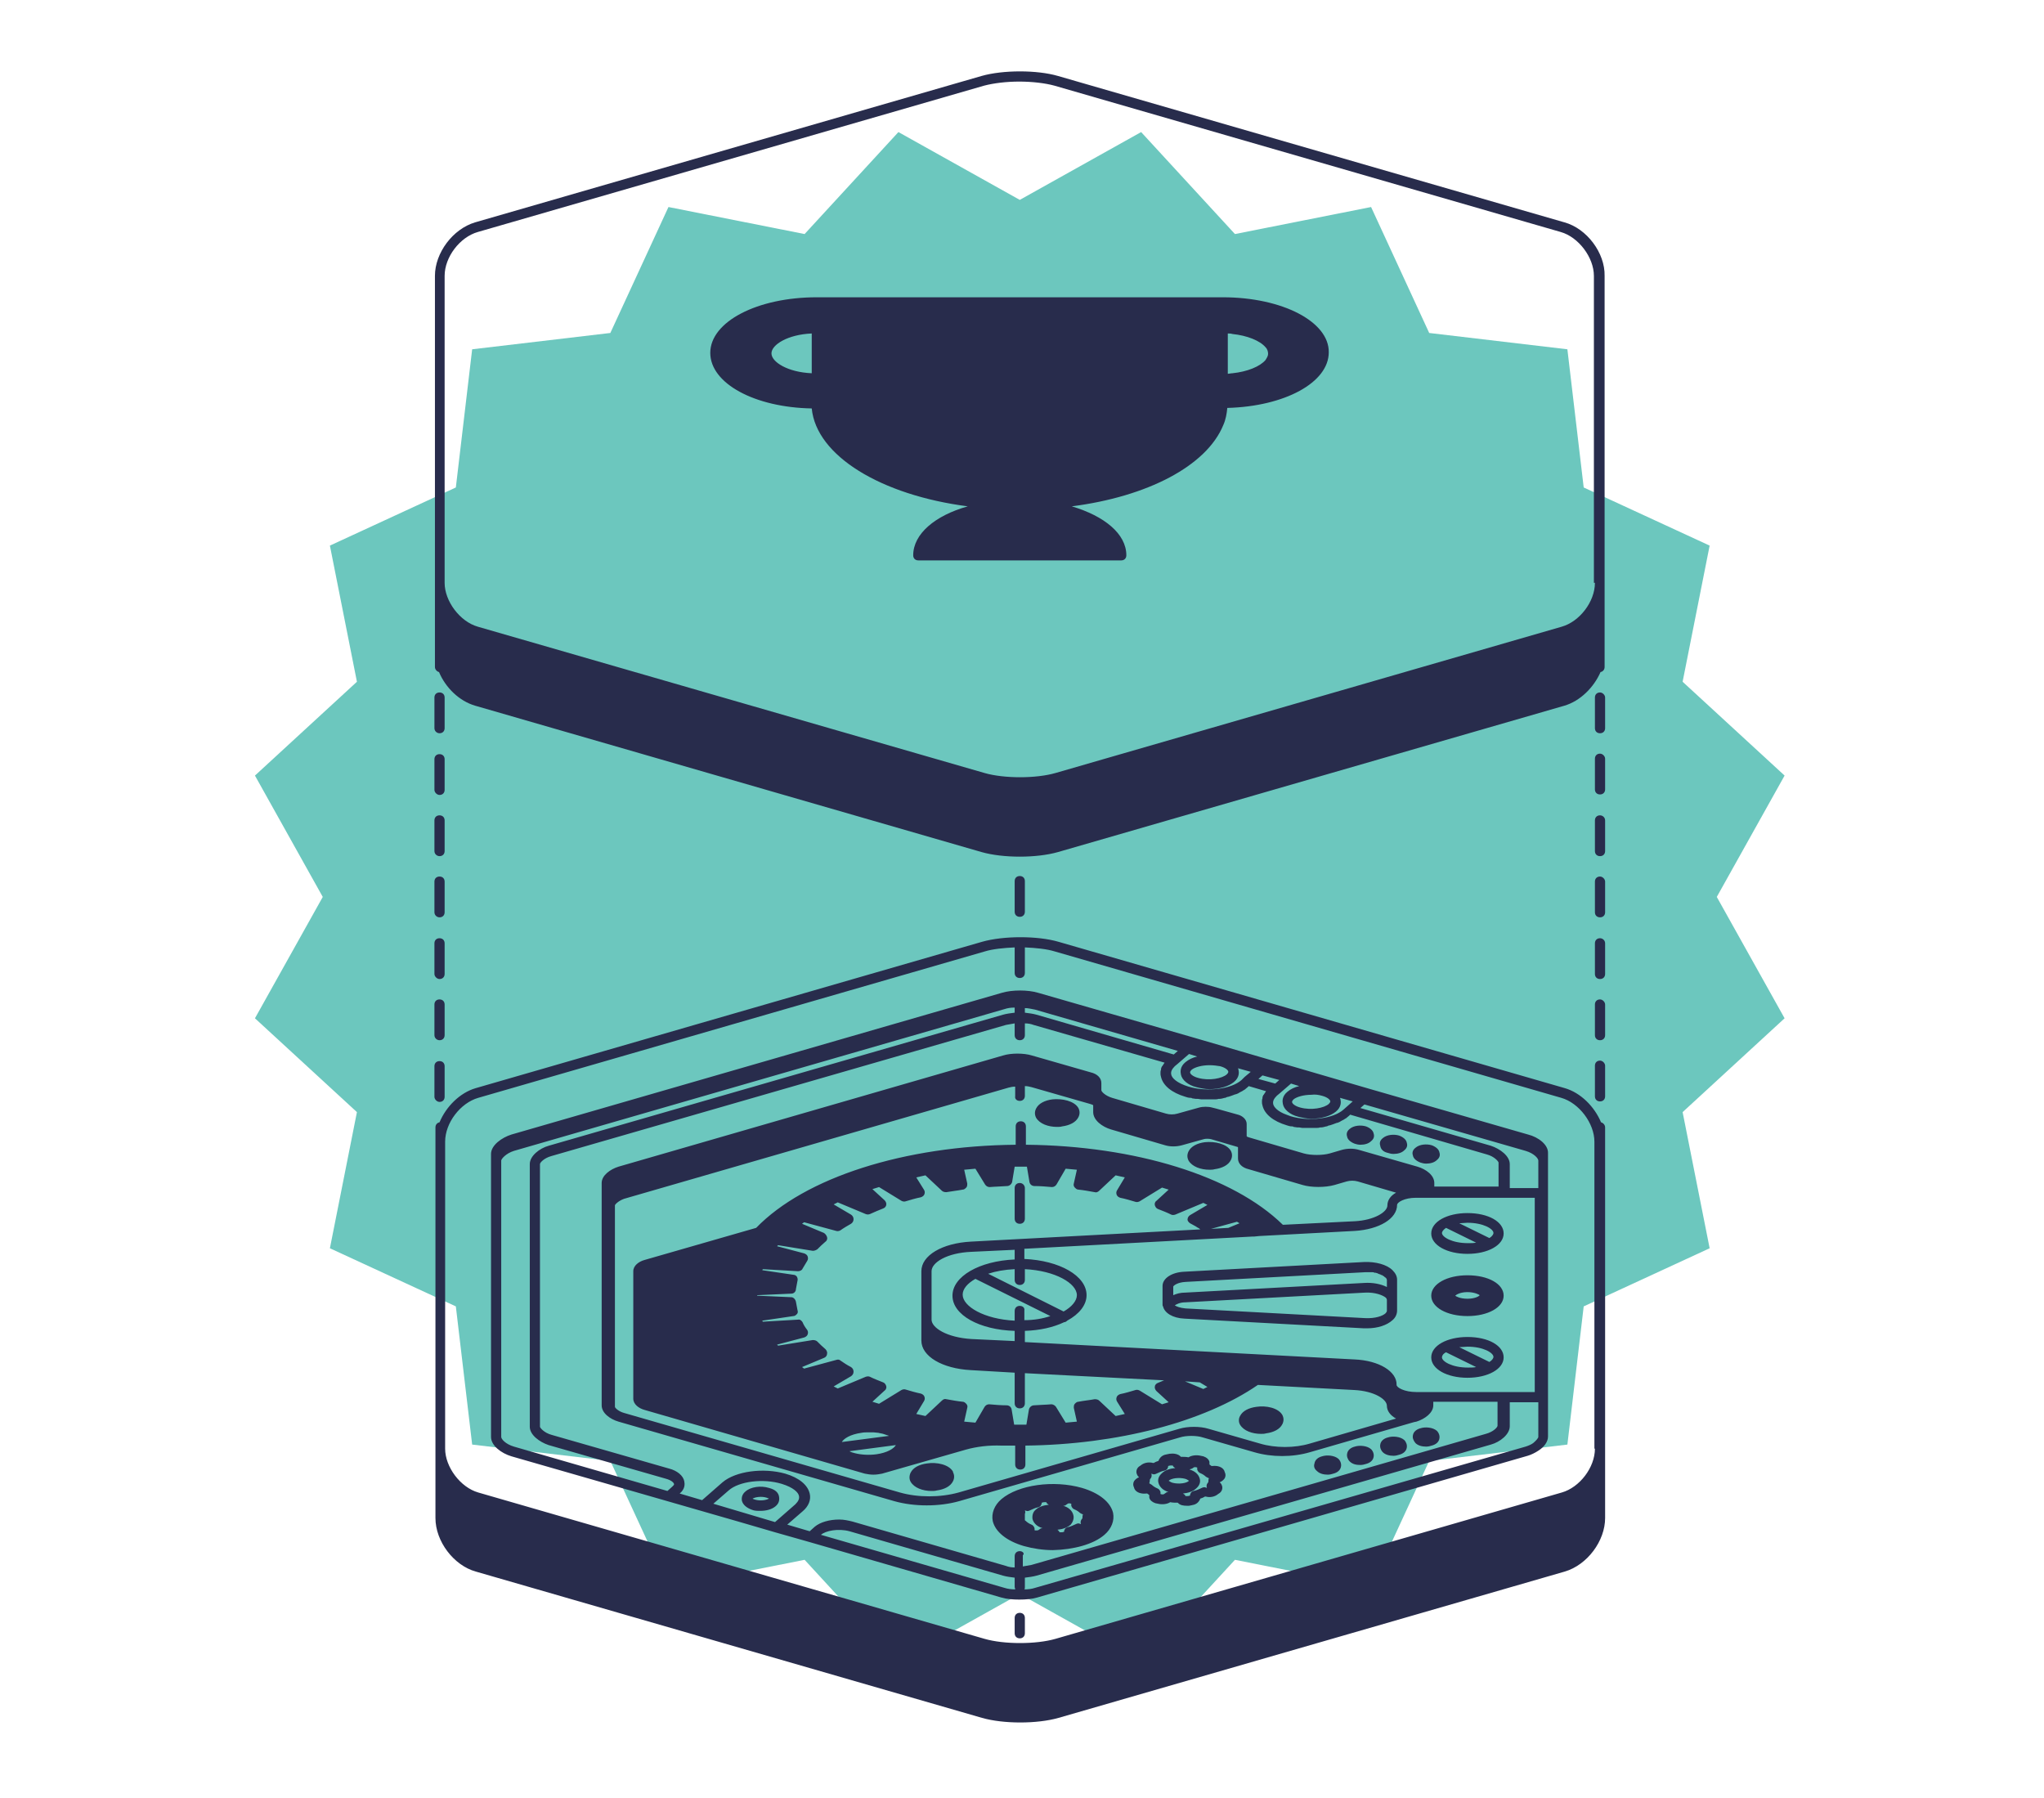 <svg width="457" height="402" viewBox="0 0 457 402" fill="none" xmlns="http://www.w3.org/2000/svg">
<path d="M383.84 200.526L399.002 173.394L376.202 152.418L382.244 121.98L354.086 108.984L350.438 78.09L319.544 74.442L306.548 46.284L276.11 52.326L255.134 29.526L228.002 44.688L200.87 29.526L179.894 52.326L149.456 46.284L136.46 74.442L105.566 78.09L101.918 108.984L73.76 121.98L79.802 152.418L57.002 173.394L72.164 200.526L57.002 227.658L79.802 248.634L73.76 279.072L101.918 292.068L105.566 322.962L136.46 326.61L149.456 354.768L179.894 348.726L200.87 371.526L228.002 356.364L255.134 371.526L276.11 348.726L306.548 354.768L319.544 326.61L350.438 322.962L354.086 292.068L382.244 279.072L376.202 248.634L399.002 227.658L383.84 200.526Z" fill="#6CC7BE"/>
<path d="M246.926 343.14C248.522 341.772 249.206 339.948 248.864 338.238C248.294 335.844 245.786 333.792 241.91 332.652C235.526 330.828 227.66 331.968 223.898 335.16C222.302 336.528 221.618 338.352 221.96 340.062C222.53 342.456 225.038 344.508 228.914 345.648C230.966 346.218 233.246 346.56 235.412 346.56C239.972 346.446 244.418 345.306 246.926 343.14ZM239.972 338.694C239.744 337.782 238.946 336.984 237.692 336.642C237.92 336.642 238.148 336.642 238.376 336.414L238.718 336.186C238.832 336.072 239.174 336.072 239.516 336.186C239.516 336.3 239.516 336.528 239.516 336.642C239.63 336.984 239.858 337.326 240.2 337.44C240.77 337.668 241.226 338.01 241.454 338.238C241.682 338.352 241.796 338.466 242.138 338.58C242.024 338.808 242.024 338.922 242.024 339.15C242.024 339.378 242.024 339.492 241.796 339.72C241.568 340.062 241.568 340.404 241.682 340.746L241.34 340.632C241.112 340.518 240.77 340.632 240.542 340.746C239.972 340.974 239.402 341.316 238.718 341.43C238.376 341.544 238.148 341.658 238.034 342C237.92 342.114 237.92 342.342 237.92 342.456L237.464 342.57C237.236 342.57 237.008 342.57 236.894 342.57L236.78 342.342C236.666 342.228 236.552 342.114 236.438 342C237.578 341.886 238.604 341.544 239.402 340.86C239.858 340.29 240.2 339.492 239.972 338.694ZM230.852 339.606C231.08 340.518 231.878 341.316 233.132 341.658C232.904 341.658 232.676 341.658 232.448 341.886L232.106 342.114C231.992 342.114 231.65 342.228 231.308 342.114C231.308 342 231.308 341.772 231.308 341.658C231.194 341.316 230.966 340.974 230.624 340.86C230.054 340.632 229.598 340.29 229.37 340.062C229.256 339.948 229.142 339.948 229.142 339.834V338.466C229.256 338.238 229.256 337.896 229.142 337.668L229.484 337.782C229.712 337.896 230.054 337.782 230.282 337.668C230.852 337.44 231.422 337.098 232.106 336.984C232.448 336.87 232.676 336.756 232.79 336.414C232.904 336.3 232.904 336.072 232.904 335.958L233.36 335.844C233.588 335.844 233.816 335.844 233.93 335.844L234.044 336.072C234.158 336.186 234.272 336.3 234.5 336.414C233.36 336.528 232.22 336.87 231.536 337.554C230.966 338.01 230.738 338.808 230.852 339.606ZM304.154 327.522C304.61 327.522 305.066 327.408 305.408 327.294C306.32 327.066 307.004 326.496 307.118 325.698C307.232 325.128 307.004 324.444 306.548 323.988C305.636 323.19 303.926 323.076 302.9 323.418C301.988 323.646 301.304 324.216 301.19 325.014C301.076 325.584 301.304 326.268 301.76 326.724C302.444 327.408 303.356 327.522 304.154 327.522ZM294.464 328.89C295.034 329.46 295.946 329.688 296.858 329.688C297.314 329.688 297.77 329.574 298.112 329.46C299.024 329.232 299.708 328.662 299.822 327.864C299.936 327.294 299.708 326.61 299.252 326.154C298.34 325.356 296.63 325.242 295.604 325.584C294.692 325.812 294.008 326.382 293.894 327.18C293.666 327.864 293.894 328.434 294.464 328.89ZM253.652 332.88C254.108 333.792 255.362 334.02 256.274 333.906H256.502C256.616 334.02 256.844 334.134 256.958 334.248C256.958 334.476 256.958 334.59 256.958 334.818C257.072 335.388 257.642 335.844 258.326 336.072L258.896 336.186C259.808 336.414 260.948 336.3 261.632 335.844C262.202 335.958 262.772 335.958 263.342 335.958C263.798 336.528 264.596 336.642 265.394 336.642C265.508 336.642 265.736 336.642 265.85 336.642L266.42 336.528C267.218 336.414 267.788 336.072 268.13 335.502C268.244 335.388 268.244 335.274 268.358 335.046C268.7 334.932 269.042 334.818 269.384 334.59H269.612C270.41 334.818 271.55 334.704 272.348 334.02L272.69 333.792C273.146 333.45 273.374 332.88 273.26 332.31C273.146 331.968 273.032 331.626 272.69 331.398C273.26 331.17 273.602 330.828 273.83 330.486C274.058 330.03 274.058 329.574 273.83 329.118L273.716 328.776C273.26 327.864 272.006 327.636 271.094 327.75H270.866C270.752 327.636 270.524 327.522 270.41 327.408C270.41 327.18 270.41 327.066 270.41 326.838C270.296 326.268 269.726 325.812 269.042 325.584L268.472 325.47C267.56 325.242 266.42 325.356 265.736 325.812C265.166 325.698 264.596 325.698 264.026 325.698C263.456 325.014 262.316 324.9 261.518 325.014L260.948 325.128C260.15 325.242 259.58 325.584 259.238 326.154C259.124 326.268 259.124 326.382 259.01 326.61C258.668 326.724 258.326 326.838 257.984 327.066H257.756C256.958 326.838 255.818 326.952 255.02 327.636L254.678 327.864C254.222 328.206 253.994 328.776 254.108 329.346C254.222 329.688 254.336 330.03 254.678 330.258C254.108 330.486 253.766 330.828 253.538 331.17C253.31 331.626 253.31 332.082 253.538 332.538L253.652 332.88ZM271.436 332.424L271.094 333.45L271.436 332.424ZM266.534 328.32L266.876 328.092C266.99 327.978 267.332 327.978 267.674 328.092C267.674 328.206 267.674 328.434 267.674 328.548C267.788 328.89 268.016 329.232 268.358 329.346C268.928 329.574 269.384 329.916 269.612 330.144C269.84 330.258 269.954 330.372 270.296 330.486C270.182 330.714 270.182 330.828 270.182 331.056C270.182 331.284 270.182 331.398 269.954 331.626C269.726 331.968 269.726 332.31 269.84 332.652L269.498 332.538C269.27 332.424 268.928 332.538 268.7 332.652C268.13 332.88 267.56 333.222 266.876 333.336C266.534 333.45 266.306 333.564 266.192 333.906C266.078 334.02 266.078 334.248 266.078 334.362L265.622 334.476C265.394 334.476 265.166 334.476 265.052 334.476L264.938 334.248C264.824 334.134 264.71 334.02 264.482 333.906C265.622 333.792 266.762 333.45 267.446 332.766C268.13 332.196 268.472 331.398 268.244 330.6C268.016 329.688 267.218 328.89 265.964 328.548C266.078 328.434 266.306 328.434 266.534 328.32ZM264.938 330.6C265.394 330.714 265.622 330.942 265.85 331.056C265.28 331.626 263.57 331.854 262.202 331.512C261.746 331.398 261.518 331.17 261.29 331.056C261.86 330.486 263.57 330.258 264.938 330.6ZM257.072 331.056C257.072 330.828 257.072 330.714 257.3 330.486C257.528 330.144 257.528 329.802 257.414 329.46L257.756 329.574C257.984 329.688 258.326 329.574 258.554 329.46C259.124 329.232 259.694 328.89 260.378 328.776C260.72 328.662 260.948 328.548 261.062 328.206C261.176 328.092 261.176 327.864 261.176 327.75L261.632 327.636C261.86 327.636 262.088 327.636 262.202 327.636L262.316 327.864C262.43 327.978 262.544 328.092 262.772 328.206C261.632 328.32 260.492 328.662 259.808 329.346C259.124 329.916 258.782 330.714 259.01 331.512C259.238 332.424 260.036 333.222 261.29 333.564C261.062 333.564 260.834 333.564 260.606 333.792L260.264 334.02C260.15 334.134 259.808 334.134 259.466 334.02C259.466 333.906 259.466 333.678 259.466 333.564C259.352 333.222 259.124 332.88 258.782 332.766C258.212 332.538 257.756 332.196 257.528 331.968C257.3 331.854 257.186 331.74 256.958 331.626C256.958 331.512 257.072 331.284 257.072 331.056ZM311.564 325.47C312.02 325.47 312.476 325.356 312.818 325.242C313.73 325.014 314.414 324.444 314.528 323.646C314.642 323.076 314.414 322.392 313.958 321.936C313.046 321.138 311.336 321.024 310.31 321.366C309.398 321.594 308.714 322.164 308.6 322.962C308.486 323.532 308.714 324.216 309.17 324.672C309.74 325.242 310.652 325.47 311.564 325.47ZM349.754 49.704L236.552 16.986C231.878 15.618 224.24 15.618 219.452 16.986L106.25 49.704C101.234 51.186 97.244 56.544 97.244 61.674V149.112C97.244 149.682 97.7 150.138 98.156 150.252C99.638 153.786 102.716 156.75 106.25 157.776L219.452 190.494C221.846 191.178 224.924 191.52 228.002 191.52C231.08 191.52 234.158 191.178 236.552 190.494L349.754 157.776C353.288 156.75 356.366 153.672 357.848 150.252C358.418 150.138 358.76 149.682 358.76 149.112V61.674C358.874 56.544 354.77 51.072 349.754 49.704ZM356.594 130.302C356.594 134.52 353.174 138.966 349.184 140.106L235.982 172.824C231.65 174.078 224.468 174.078 220.136 172.824L106.82 140.106C102.83 138.966 99.41 134.406 99.41 130.302V61.674C99.41 57.456 102.83 53.01 106.82 51.87L220.022 19.152C222.188 18.582 225.038 18.24 227.888 18.24C230.738 18.24 233.702 18.582 235.754 19.152L348.956 51.87C352.946 53.01 356.366 57.57 356.366 61.674V130.302H356.594ZM273.374 66.462H182.63C169.292 66.462 158.804 71.934 158.804 78.888C158.804 85.728 168.722 91.086 181.49 91.314C182.516 101.916 196.994 110.694 216.374 113.202C209.078 115.254 204.176 119.358 204.176 124.146C204.176 124.83 204.632 125.286 205.316 125.286H250.688C251.372 125.286 251.828 124.83 251.828 124.146C251.828 119.358 246.926 115.368 239.63 113.202C256.502 111.036 269.726 104.196 273.488 95.076C274.058 93.822 274.286 92.454 274.4 91.2C287.282 90.858 297.086 85.5 297.086 78.774C297.2 71.934 286.712 66.462 273.374 66.462ZM181.49 83.448C176.132 83.22 172.484 80.94 172.484 79.002C172.484 77.064 176.132 74.784 181.49 74.556V83.448ZM282.95 80.484C281.696 81.966 278.846 83.106 275.54 83.448C275.198 83.448 274.856 83.562 274.514 83.562V74.556C274.856 74.556 275.198 74.556 275.54 74.67C278.846 75.012 281.696 76.152 282.95 77.634C283.406 78.09 283.52 78.66 283.52 79.116C283.52 79.572 283.292 79.914 282.95 80.484ZM171.914 332.652C170.09 332.082 167.81 332.424 166.67 333.45C165.986 334.02 165.758 334.704 165.872 335.502C166.1 336.414 166.898 337.098 168.152 337.554C168.722 337.782 169.406 337.782 169.976 337.782C171.344 337.782 172.598 337.44 173.396 336.756C174.08 336.186 174.308 335.502 174.194 334.704C174.08 333.678 173.282 332.994 171.914 332.652ZM168.836 335.274C168.608 335.16 168.38 335.16 168.266 335.046C168.836 334.704 170.204 334.476 171.344 334.818C171.572 334.932 171.8 334.932 171.914 335.046C171.344 335.388 169.976 335.616 168.836 335.274ZM316.466 322.62C317.036 323.19 317.948 323.418 318.86 323.418C319.316 323.418 319.772 323.304 320.114 323.19C321.026 322.962 321.71 322.392 321.824 321.594C321.938 321.024 321.71 320.34 321.254 319.884C320.342 319.086 318.632 318.972 317.606 319.314C316.694 319.542 316.01 320.112 315.896 320.91C315.782 321.48 316.01 322.05 316.466 322.62ZM317.606 259.92C317.948 260.034 318.404 260.148 318.86 260.148C319.772 260.148 320.684 259.92 321.254 259.35C321.824 258.894 322.052 258.324 321.824 257.64C321.71 256.956 321.026 256.386 320.114 256.044C318.974 255.702 317.378 255.816 316.466 256.614C315.896 257.07 315.668 257.64 315.896 258.324C316.01 259.008 316.694 259.578 317.606 259.92ZM265.736 259.464C266.534 260.832 268.472 261.516 270.41 261.516C270.752 261.516 271.208 261.516 271.55 261.402C273.26 261.174 274.628 260.49 275.198 259.35C275.54 258.666 275.54 257.982 275.198 257.298C274.286 255.702 271.55 255.132 269.384 255.36C267.674 255.588 266.306 256.272 265.736 257.412C265.394 258.096 265.394 258.78 265.736 259.464ZM310.31 257.754C310.652 257.868 311.108 257.982 311.564 257.982C312.476 257.982 313.388 257.754 313.958 257.184C314.528 256.728 314.756 256.158 314.528 255.474C314.414 254.79 313.73 254.22 312.818 253.878C311.678 253.536 310.082 253.65 309.17 254.448C308.6 254.904 308.372 255.474 308.6 256.158C308.714 256.956 309.284 257.526 310.31 257.754ZM277.25 318.516C277.25 318.516 277.364 318.516 277.25 318.516C278.048 319.884 279.986 320.568 281.924 320.568C282.266 320.568 282.722 320.568 283.064 320.454C284.774 320.226 286.142 319.542 286.712 318.402C287.054 317.718 287.054 317.034 286.712 316.35C285.8 314.754 283.064 314.184 280.898 314.526C279.188 314.754 277.82 315.438 277.25 316.578C276.908 317.148 276.908 317.946 277.25 318.516ZM231.65 249.888C231.65 249.888 231.764 249.888 231.65 249.888C232.448 251.256 234.386 251.94 236.324 251.94C236.666 251.94 237.122 251.94 237.464 251.826C239.174 251.598 240.542 250.914 241.112 249.774C241.454 249.09 241.454 248.406 241.112 247.722C240.2 246.126 237.464 245.556 235.298 245.784C233.588 246.012 232.22 246.696 231.65 247.836C231.308 248.52 231.308 249.204 231.65 249.888ZM302.9 255.702C303.242 255.816 303.698 255.93 304.154 255.93C305.066 255.93 305.978 255.702 306.548 255.132C307.118 254.676 307.346 254.106 307.118 253.422C307.004 252.738 306.32 252.168 305.408 251.826C304.268 251.484 302.672 251.598 301.76 252.396C301.19 252.852 300.962 253.422 301.19 254.106C301.304 254.79 301.988 255.36 302.9 255.702ZM303.242 254.106L302.444 253.194L303.242 254.106ZM312.362 286.14C312.362 285.342 312.02 284.658 311.336 283.974C310.082 282.72 307.574 282.036 304.952 282.15L264.824 284.316C261.974 284.43 259.922 285.798 259.922 287.508V291.612C259.922 291.84 259.922 291.954 260.036 292.068C260.378 293.55 262.202 294.69 264.824 294.804L304.952 296.97C305.18 296.97 305.408 296.97 305.636 296.97C308.03 296.97 310.082 296.286 311.336 295.146C312.02 294.576 312.362 293.778 312.362 292.98V286.14ZM310.082 293.094C310.082 293.322 309.854 293.436 309.854 293.55C309.17 294.234 307.46 294.804 305.18 294.69L265.052 292.524C263.798 292.41 263 292.068 262.658 291.84C263 291.612 263.798 291.156 265.052 291.156L305.18 288.99C307.46 288.876 309.17 289.56 309.854 290.13C309.968 290.244 310.082 290.472 310.082 290.586V293.094ZM310.082 287.736C308.714 287.052 306.89 286.71 305.066 286.824L264.938 288.99C263.912 288.99 263.114 289.218 262.316 289.56V287.622C262.43 287.394 263.228 286.71 265.052 286.596L305.18 284.43C305.408 284.43 305.636 284.43 305.864 284.43C305.978 284.43 306.092 284.43 306.206 284.43C306.32 284.43 306.548 284.43 306.662 284.43C306.776 284.43 306.89 284.43 306.89 284.43C307.004 284.43 307.118 284.43 307.346 284.544C307.46 284.544 307.46 284.544 307.574 284.544C307.688 284.544 307.802 284.658 307.916 284.658C308.03 284.658 308.03 284.658 308.144 284.772C308.258 284.772 308.372 284.886 308.486 284.886C308.6 284.886 308.6 284.886 308.714 285C308.828 285 308.942 285.114 309.056 285.114C309.056 285.114 309.17 285.114 309.17 285.228C309.284 285.228 309.398 285.342 309.398 285.342C309.398 285.342 309.512 285.342 309.512 285.456C309.626 285.57 309.74 285.57 309.854 285.684C309.968 285.798 310.082 286.026 310.082 286.14V287.736ZM328.094 280.326C332.654 280.326 336.188 278.388 336.188 275.766C336.188 273.144 332.768 271.206 328.094 271.206C323.534 271.206 320 273.144 320 275.766C320 278.388 323.534 280.326 328.094 280.326ZM328.094 273.372C331.628 273.372 333.908 274.74 333.908 275.652C333.908 275.994 333.566 276.45 332.996 276.792L326.27 273.486C326.84 273.486 327.524 273.372 328.094 273.372ZM323.306 274.512L330.032 277.818C329.462 277.932 328.892 277.932 328.208 277.932C324.674 277.932 322.394 276.564 322.394 275.652C322.394 275.424 322.622 274.968 323.306 274.512ZM341.66 253.65L306.434 243.504L290.018 238.716L283.748 236.892L267.332 232.104L232.106 221.958C229.826 221.274 226.292 221.274 224.012 221.958L114.344 253.65C112.178 254.334 109.784 256.044 109.784 257.982V321.252C109.784 323.19 112.064 324.9 114.344 325.584L149.228 335.616L165.074 340.176L173.282 342.57L180.92 344.736L223.898 357.162C225.038 357.504 226.52 357.618 227.888 357.618C229.256 357.618 230.738 357.504 231.878 357.162L341.546 325.47C342.344 325.242 343.256 324.786 343.94 324.33C345.194 323.532 346.106 322.392 346.106 321.138V257.868C346.22 255.93 343.94 254.22 341.66 253.65ZM295.604 244.986C296.858 245.328 297.428 245.898 297.428 246.24C297.428 246.468 297.2 246.696 297.086 246.81C296.06 247.722 293.21 248.292 290.702 247.608C289.448 247.266 288.878 246.696 288.878 246.354C288.878 246.126 289.106 245.898 289.22 245.784C289.904 245.214 291.5 244.758 293.21 244.758C294.008 244.644 294.806 244.758 295.604 244.986ZM286.142 244.416L288.65 242.25L290.474 242.82C289.448 243.048 288.536 243.504 287.852 244.074C286.598 245.1 286.712 246.24 286.826 246.81C287.054 248.064 288.422 249.204 290.246 249.66C291.158 249.888 292.184 250.116 293.21 250.116C295.376 250.116 297.428 249.546 298.682 248.52C299.936 247.494 299.822 246.354 299.708 245.784C299.708 245.67 299.594 245.556 299.594 245.442L302.444 246.24L300.392 248.064C298.112 250.116 292.64 250.8 288.536 249.546C288.194 249.432 287.966 249.318 287.624 249.204C285.686 248.52 284.774 247.494 284.66 246.81C284.546 246.24 284.774 245.67 285.458 244.986L286.142 244.416ZM282.266 240.426L286.028 241.452L285.116 242.25L281.354 241.224L282.266 240.426ZM272.804 238.374C274.058 238.716 274.628 239.286 274.628 239.628C274.628 239.856 274.4 240.084 274.286 240.198C273.26 241.11 270.41 241.68 267.902 240.996C266.648 240.654 266.078 240.084 266.078 239.742C266.078 239.514 266.306 239.286 266.42 239.172C267.104 238.602 268.7 238.146 270.41 238.146C271.322 238.146 272.12 238.26 272.804 238.374ZM263.342 237.804L265.85 235.638L267.674 236.208C266.648 236.436 265.736 236.892 265.052 237.462C263.798 238.488 263.912 239.628 264.026 240.198C264.254 241.452 265.622 242.592 267.446 243.048C268.358 243.276 269.384 243.504 270.41 243.504C272.576 243.504 274.628 242.934 275.882 241.908C277.136 240.882 277.022 239.742 276.908 239.172C276.908 239.058 276.794 238.944 276.794 238.83L279.644 239.628L278.276 240.768L277.592 241.452C275.312 243.504 269.84 244.188 265.736 242.934C263.114 242.136 261.974 240.996 261.86 240.198C261.746 239.628 261.974 239.058 262.658 238.374L263.342 237.804ZM229.142 225.378C229.94 225.378 230.738 225.606 231.422 225.72L263.342 234.954L262.43 235.752L231.764 226.86C230.966 226.632 230.054 226.518 229.142 226.404V225.378ZM150.368 332.31L149.228 333.336L114.914 323.418C112.976 322.848 112.064 321.708 112.064 321.252V259.464C112.064 259.122 113.09 257.868 114.914 257.298L224.582 225.606C225.266 225.378 225.95 225.264 226.862 225.264V226.404C225.95 226.518 225.038 226.632 224.24 226.86L122.666 256.158C120.614 256.728 118.448 258.438 118.448 260.262V318.972C118.448 320.796 120.614 322.392 122.666 323.076L148.886 330.6C150.14 330.942 150.71 331.512 150.71 331.854C150.71 331.968 150.482 332.196 150.368 332.31ZM159.488 336.186L162.908 333.222C165.188 331.17 170.66 330.486 174.764 331.74C177.386 332.538 178.526 333.678 178.64 334.476C178.754 335.046 178.526 335.616 177.842 336.3L173.282 340.29L159.488 336.186ZM224.582 354.996L183.542 343.14C184.568 342.228 187.418 341.658 189.926 342.342L224.24 352.26C225.038 352.488 225.95 352.602 226.862 352.716V354.768C226.862 354.996 226.976 355.11 226.976 355.338C226.178 355.338 225.266 355.224 224.582 354.996ZM228.002 346.788C227.318 346.788 226.862 347.244 226.862 347.928V350.436C226.178 350.436 225.494 350.322 224.924 350.094L190.61 340.176C189.698 339.948 188.672 339.72 187.646 339.72C185.48 339.72 183.428 340.29 182.174 341.316L181.034 342.342L176.018 340.86L179.438 337.896C180.806 336.756 181.376 335.274 181.034 333.906C180.578 331.968 178.64 330.372 175.562 329.46C170.66 328.092 164.504 328.89 161.54 331.398L156.98 335.388L151.964 333.906C153.218 332.88 153.104 331.74 152.99 331.17C152.762 329.916 151.394 328.776 149.57 328.32L123.35 320.796C121.64 320.34 120.728 319.2 120.728 318.972V260.262C120.728 259.92 121.64 258.894 123.35 258.438L224.924 229.14C225.494 229.026 226.178 228.912 226.862 228.798V231.42C226.862 232.104 227.318 232.56 228.002 232.56C228.686 232.56 229.142 232.104 229.142 231.42V228.798C229.826 228.798 230.51 228.912 231.08 229.14L260.378 237.576C260.264 237.804 260.036 238.032 259.922 238.26C259.922 238.26 259.922 238.374 259.808 238.374C259.694 238.602 259.58 238.83 259.58 239.058V239.172C259.466 239.4 259.466 239.628 259.466 239.856V239.97C259.466 240.198 259.466 240.426 259.58 240.768C260.036 242.706 261.974 244.302 265.052 245.214C265.394 245.328 265.736 245.442 266.192 245.442C266.306 245.442 266.42 245.442 266.534 245.556C266.762 245.556 267.104 245.67 267.332 245.67C267.446 245.67 267.56 245.67 267.674 245.67C268.016 245.67 268.358 245.784 268.586 245.784C268.7 245.784 268.7 245.784 268.814 245.784C269.156 245.784 269.612 245.784 269.954 245.784H270.068C270.182 245.784 270.182 245.784 270.296 245.784C270.638 245.784 270.866 245.784 271.208 245.784C271.322 245.784 271.436 245.784 271.55 245.784C271.892 245.784 272.12 245.784 272.462 245.67C272.576 245.67 272.576 245.67 272.69 245.67C273.032 245.67 273.374 245.556 273.83 245.442C273.944 245.442 274.058 245.442 274.172 245.328C274.4 245.214 274.742 245.214 274.97 245.1C275.084 245.1 275.198 244.986 275.312 244.986C275.654 244.872 275.882 244.758 276.224 244.644H276.338C276.68 244.53 276.908 244.416 277.25 244.188C277.364 244.188 277.364 244.074 277.478 244.074C277.706 243.96 277.934 243.846 278.048 243.732C278.162 243.732 278.162 243.618 278.276 243.618C278.504 243.39 278.732 243.276 278.96 243.048L279.188 242.82L283.064 243.96C282.95 244.188 282.722 244.416 282.608 244.644C282.608 244.644 282.608 244.758 282.494 244.758C282.38 244.986 282.266 245.214 282.266 245.442V245.556C282.152 245.784 282.152 246.012 282.152 246.24V246.354C282.152 246.582 282.152 246.81 282.266 247.152C282.722 249.09 284.66 250.686 287.738 251.598C288.08 251.712 288.422 251.826 288.878 251.826C288.992 251.826 289.106 251.826 289.22 251.94C289.448 251.94 289.79 252.054 290.018 252.054C290.132 252.054 290.246 252.054 290.36 252.054C290.702 252.054 290.93 252.168 291.272 252.168C291.386 252.168 291.386 252.168 291.5 252.168C291.842 252.168 292.298 252.168 292.64 252.168H292.754C292.868 252.168 292.868 252.168 292.982 252.168C293.324 252.168 293.552 252.168 293.894 252.168C294.008 252.168 294.122 252.168 294.236 252.168C294.578 252.168 294.806 252.168 295.148 252.054C295.262 252.054 295.262 252.054 295.376 252.054C295.718 252.054 296.06 251.94 296.516 251.826C296.63 251.826 296.744 251.826 296.858 251.712C297.086 251.598 297.428 251.598 297.656 251.484C297.77 251.484 297.884 251.37 297.998 251.37C298.34 251.256 298.568 251.142 298.91 251.028H299.024C299.366 250.914 299.594 250.8 299.936 250.572C300.05 250.572 300.05 250.458 300.164 250.458C300.392 250.344 300.62 250.23 300.734 250.116C300.848 250.116 300.848 250.002 300.962 250.002C301.19 249.774 301.418 249.66 301.646 249.432L301.874 249.204L332.426 258.096C334.136 258.552 335.048 259.692 335.048 259.92V265.278H320.684V264.48C320.684 262.77 318.86 261.402 316.922 260.832L303.812 257.07C302.672 256.728 301.304 256.728 300.05 257.07L297.314 257.868C295.718 258.324 293.096 258.324 291.5 257.868L279.416 254.334C278.96 254.22 278.732 254.106 278.732 253.992V251.256C278.732 250.23 277.706 249.432 276.794 249.204L271.892 247.836L270.98 247.608C270.182 247.38 268.928 247.38 268.13 247.608L263.228 248.976C262.43 249.204 261.518 249.204 260.72 248.976L248.636 245.442C247.154 244.986 246.242 244.074 246.242 243.732V242.136C246.242 240.996 245.33 240.084 243.848 239.742L230.738 235.98C228.914 235.41 226.064 235.41 224.24 235.98L138.284 260.832C136.46 261.402 134.522 262.77 134.522 264.48V314.184C134.522 315.894 136.346 317.262 138.284 317.832L199.958 335.616C204.404 336.87 209.99 336.87 214.436 335.616L263.798 321.366C265.166 320.91 267.56 320.91 268.928 321.366L280.442 324.672C284.318 325.812 288.992 325.812 292.868 324.672L316.124 317.946L316.694 317.832C318.518 317.262 320.456 315.894 320.456 314.184V313.386H334.82V318.744C334.82 319.086 333.908 320.112 332.198 320.568L230.624 349.866C230.054 349.98 229.37 350.094 228.686 350.208V347.7C229.142 347.358 228.686 346.788 228.002 346.788ZM228.002 246.126C228.686 246.126 229.142 245.67 229.142 244.986V242.82C229.712 242.82 230.168 242.934 230.624 243.048L243.734 246.81C244.19 246.924 244.418 247.038 244.418 247.152V248.634C244.418 250.458 246.47 251.94 248.408 252.51L260.492 256.044C261.632 256.386 263 256.386 264.254 256.044L269.156 254.676C269.498 254.562 270.296 254.562 270.752 254.676L276.566 256.386C276.68 256.386 276.794 256.5 276.794 256.5V259.008C276.794 260.148 277.706 261.06 279.188 261.402L291.272 264.936C293.21 265.506 296.288 265.506 298.34 264.936L301.076 264.138C301.874 263.91 302.786 263.91 303.584 264.138L312.134 266.646C310.88 267.33 310.196 268.356 310.196 269.496C310.196 270.978 307.232 272.802 302.9 273.03L286.826 273.828C275.654 262.884 253.766 256.158 229.37 255.93V251.826C229.37 251.142 228.914 250.686 228.23 250.686C227.546 250.686 227.09 251.142 227.09 251.826V255.93C202.238 256.158 180.008 263.226 169.064 274.512L144.098 281.694C142.844 282.036 141.59 282.948 141.59 284.202V312.702C141.59 313.956 142.844 314.868 144.098 315.21L193.346 329.46C193.916 329.574 194.6 329.688 195.284 329.688C195.968 329.688 196.652 329.574 197.222 329.46L215.918 324.102C218.312 323.418 221.162 323.076 223.898 323.19C224.924 323.19 225.95 323.19 226.976 323.19V327.408C226.976 328.092 227.432 328.548 228.116 328.548C228.8 328.548 229.256 328.092 229.256 327.408V323.19C249.776 322.962 269.156 317.946 281.24 309.624L302.786 310.764C307.232 310.992 310.082 312.816 310.082 314.298C310.082 315.438 310.88 316.464 312.134 317.148L292.868 322.734C289.448 323.76 285.116 323.76 281.696 322.734L270.182 319.428C268.358 318.858 265.508 318.858 263.684 319.428L214.322 333.678C210.218 334.818 205.202 334.818 201.212 333.678L139.538 315.894C138.284 315.552 137.486 314.754 137.486 314.526V269.496C137.486 269.268 138.284 268.47 139.538 268.014L225.494 243.162C225.95 243.048 226.406 242.934 226.976 242.934V245.1C226.862 245.67 227.318 246.126 228.002 246.126ZM277.136 273.486L274.628 274.512L270.752 274.74L276.566 273.144L277.136 273.486ZM266.078 273.486C266.534 273.714 266.876 273.942 267.332 274.17C267.446 274.284 267.56 274.284 267.674 274.398C267.902 274.512 268.13 274.626 268.358 274.854L217.058 277.59C210.674 277.932 206 280.668 206 284.202V299.706C206 303.24 210.674 305.976 217.058 306.318L226.862 306.888V313.728C226.862 314.412 227.318 314.868 228.002 314.868C228.686 314.868 229.142 314.412 229.142 313.728V307.002L260.264 308.598C259.808 308.826 259.352 308.94 258.896 309.168C258.554 309.282 258.212 309.624 258.212 309.966C258.098 310.308 258.326 310.764 258.554 310.992L261.29 313.5L259.808 313.956L254.792 310.878C254.564 310.764 254.222 310.65 253.88 310.764C252.74 311.106 251.6 311.448 250.46 311.676C250.118 311.79 249.776 312.018 249.662 312.36C249.548 312.702 249.548 313.044 249.776 313.386L251.486 316.122L249.434 316.578L245.786 313.158C245.558 312.93 245.216 312.816 244.76 312.816C243.506 313.044 242.252 313.158 241.112 313.386C240.77 313.386 240.542 313.614 240.314 313.842C240.086 314.07 240.086 314.412 240.086 314.754L240.77 317.832L238.262 318.06L236.096 314.526C235.868 314.184 235.412 313.956 235.07 313.956C233.816 314.07 232.562 314.07 231.194 314.184C230.624 314.184 230.168 314.64 230.054 315.096L229.484 318.516H226.748L226.178 315.096C226.064 314.526 225.608 314.184 225.038 314.184C223.784 314.184 222.416 314.07 221.162 313.956C220.706 313.956 220.364 314.184 220.136 314.526L218.084 318.06L215.576 317.832L216.26 314.754C216.374 314.412 216.26 314.07 216.032 313.842C215.804 313.614 215.576 313.386 215.234 313.386C214.094 313.272 212.84 313.044 211.586 312.816C211.244 312.702 210.902 312.816 210.56 313.158L206.912 316.578L204.86 316.122L206.57 313.272C206.798 312.93 206.798 312.588 206.684 312.246C206.57 311.904 206.228 311.676 205.886 311.562C204.746 311.334 203.606 310.992 202.466 310.65C202.124 310.536 201.782 310.65 201.554 310.764L196.538 313.842L195.056 313.386L197.792 310.878C198.134 310.65 198.248 310.194 198.134 309.852C198.02 309.51 197.792 309.168 197.45 309.054C196.31 308.598 195.398 308.256 194.486 307.8C194.258 307.686 193.916 307.686 193.574 307.8L187.304 310.422L186.392 309.966L190.268 307.686C190.61 307.458 190.838 307.116 190.838 306.66C190.838 306.204 190.61 305.862 190.268 305.634C189.356 305.178 188.558 304.608 187.874 304.152C187.646 303.924 187.304 303.924 186.962 304.038L179.78 305.976L179.324 305.634L184.226 303.582C184.568 303.468 184.91 303.126 184.91 302.67C185.024 302.328 184.796 301.872 184.568 301.644C183.884 301.074 183.314 300.504 182.744 299.934C182.516 299.706 182.174 299.592 181.718 299.592L173.966 300.846L173.738 300.618L179.78 299.022C180.122 298.908 180.464 298.68 180.578 298.338C180.692 297.996 180.692 297.654 180.464 297.312C180.008 296.742 179.666 296.172 179.438 295.602C179.21 295.26 178.868 294.918 178.412 295.032L170.546 295.488L170.432 295.26L177.386 294.234C177.728 294.234 177.956 294.006 178.184 293.778C178.412 293.55 178.412 293.208 178.298 292.866C178.184 292.296 178.07 291.726 177.956 291.042C177.842 290.472 177.386 290.016 176.93 290.016L169.292 289.674V289.56L176.93 289.218C177.5 289.218 177.956 288.762 177.956 288.192C178.07 287.622 178.184 287.052 178.298 286.368C178.412 286.026 178.298 285.684 178.184 285.456C178.07 285.228 177.728 285 177.386 285L170.432 283.974L170.546 283.746L178.412 284.202C178.868 284.202 179.324 283.974 179.438 283.632C179.78 283.062 180.122 282.492 180.464 281.922C180.692 281.58 180.692 281.238 180.578 280.896C180.464 280.554 180.122 280.326 179.78 280.212L173.738 278.616L173.966 278.388L181.718 279.642C182.06 279.642 182.402 279.528 182.744 279.3C183.314 278.73 183.884 278.16 184.568 277.59C184.91 277.362 185.024 276.906 184.91 276.564C184.796 276.222 184.568 275.88 184.226 275.652L179.324 273.6L179.78 273.258L186.962 275.196C187.304 275.31 187.646 275.196 187.874 275.082C188.672 274.512 189.47 274.056 190.268 273.6C190.61 273.372 190.838 273.03 190.838 272.574C190.838 272.118 190.61 271.776 190.268 271.548L186.392 269.268L187.304 268.812L193.574 271.434C193.916 271.548 194.144 271.548 194.486 271.434C195.512 270.978 196.538 270.522 197.45 270.18C197.792 270.066 198.134 269.724 198.134 269.382C198.248 269.04 198.02 268.584 197.792 268.356L195.056 265.848L196.538 265.392L201.554 268.47C201.782 268.584 202.124 268.698 202.466 268.584C203.606 268.242 204.746 267.9 205.886 267.672C206.228 267.558 206.57 267.33 206.684 266.988C206.798 266.646 206.798 266.304 206.57 265.962L204.86 263.226L206.912 262.77L210.56 266.19C210.788 266.418 211.13 266.532 211.586 266.532C212.84 266.304 214.094 266.19 215.234 265.962C215.576 265.962 215.804 265.734 216.032 265.506C216.26 265.278 216.26 264.936 216.26 264.594L215.576 261.516L218.084 261.288L220.25 264.822C220.478 265.164 220.82 265.392 221.276 265.392C222.53 265.278 223.784 265.278 225.152 265.164C225.722 265.164 226.178 264.708 226.292 264.252L226.862 260.832H229.598L230.168 264.252C230.282 264.822 230.738 265.164 231.308 265.164C232.562 265.164 233.93 265.278 235.184 265.392C235.64 265.392 235.982 265.164 236.21 264.822L238.262 261.288L240.77 261.516L240.086 264.594C239.972 264.936 240.086 265.278 240.314 265.506C240.542 265.734 240.77 265.962 241.112 265.962C242.252 266.076 243.506 266.304 244.76 266.532C245.102 266.646 245.444 266.532 245.786 266.19L249.434 262.77L251.486 263.226L249.776 266.076C249.548 266.418 249.548 266.76 249.662 267.102C249.776 267.444 250.118 267.672 250.46 267.786C251.6 268.014 252.74 268.356 253.88 268.698C254.222 268.812 254.564 268.698 254.792 268.584L259.808 265.506L261.29 265.962L258.554 268.47C258.212 268.698 258.098 269.154 258.212 269.496C258.326 269.838 258.554 270.18 258.896 270.294C260.036 270.75 260.948 271.092 261.86 271.548C262.088 271.662 262.43 271.662 262.772 271.548L269.042 268.926L269.954 269.382L266.078 271.662C265.736 271.89 265.508 272.232 265.508 272.688C265.508 272.916 265.736 273.258 266.078 273.486ZM228.002 291.954C227.318 291.954 226.862 292.41 226.862 293.094V295.26C220.022 294.918 215.234 292.068 215.234 289.446C215.234 288.192 216.26 286.938 218.084 285.912L234.842 294.234C233.132 294.804 231.194 295.146 229.028 295.146V292.98C229.142 292.41 228.686 291.954 228.002 291.954ZM226.862 297.54V299.82L217.172 299.364C211.7 299.022 208.28 296.856 208.28 295.032V284.202C208.28 282.264 211.7 280.098 217.172 279.87L226.862 279.414V281.58C218.996 281.922 212.954 285.342 212.954 289.674C212.954 294.006 218.996 297.312 226.862 297.54ZM220.934 284.772C222.644 284.202 224.582 283.86 226.862 283.746V286.14C226.862 286.824 227.318 287.28 228.002 287.28C228.686 287.28 229.142 286.824 229.142 286.14V283.746C235.982 284.088 240.77 286.938 240.77 289.56C240.77 290.814 239.63 292.182 237.806 293.208L220.934 284.772ZM200.3 323.076C199.844 323.874 198.362 324.786 195.968 325.128C194.258 325.356 192.548 325.242 191.18 324.9C190.724 324.786 190.268 324.672 189.926 324.444L200.3 323.076ZM188.216 322.392C188.216 322.278 188.216 322.278 188.216 322.392C188.672 321.594 190.154 320.682 192.548 320.34C193.118 320.226 193.574 320.226 194.144 320.226C194.372 320.226 194.714 320.226 194.942 320.226C195.056 320.226 195.17 320.226 195.284 320.226C195.626 320.226 196.082 320.34 196.424 320.34C196.766 320.454 197.108 320.454 197.45 320.568C197.564 320.568 197.678 320.682 197.792 320.682C198.02 320.796 198.248 320.796 198.476 320.91C198.59 320.91 198.59 320.91 198.704 321.024L188.216 322.392ZM264.938 308.826L268.244 309.054L269.954 310.08L269.042 310.536L264.938 308.826ZM302.786 303.924L229.142 300.048C229.142 300.048 229.142 300.048 229.142 299.934V297.54C232.562 297.426 235.526 296.742 237.92 295.602C238.148 295.602 238.376 295.488 238.604 295.26C241.34 293.778 242.936 291.726 242.936 289.56C242.936 285.228 236.894 281.808 229.028 281.466V279.3C229.028 279.186 229.028 279.186 229.028 279.186L280.1 276.45H280.442L281.582 276.336L302.9 275.196C308.372 274.854 312.362 272.46 312.362 269.382C312.362 268.812 313.958 267.786 316.58 267.786H319.772H343.142V311.22H316.694C313.958 311.22 312.248 310.194 312.248 309.624C312.362 306.66 308.372 304.152 302.786 303.924ZM343.94 321.252C343.94 321.48 343.484 322.05 342.8 322.62C342.344 322.962 341.774 323.19 341.09 323.418L231.422 354.996C230.738 355.224 229.94 355.338 229.028 355.338C229.142 355.224 229.142 354.996 229.142 354.768V352.716C230.054 352.602 230.966 352.488 231.764 352.26L333.338 322.962C335.39 322.392 337.556 320.682 337.556 318.858V313.5H343.94V321.252ZM343.94 265.62H337.556V260.262C337.556 258.438 335.39 256.842 333.338 256.158L304.154 247.722L305.066 246.924L341.09 257.298C343.028 257.868 343.94 259.008 343.94 259.464V265.62ZM328.094 294.234C332.654 294.234 336.188 292.296 336.188 289.674C336.188 287.052 332.768 285.114 328.094 285.114C323.534 285.114 320 287.052 320 289.674C320 292.296 323.534 294.234 328.094 294.234ZM328.094 288.876C329.69 288.876 330.716 289.446 330.83 289.56C330.716 289.788 329.804 290.358 328.094 290.358C326.384 290.358 325.472 289.788 325.358 289.674C325.586 289.446 326.498 288.876 328.094 288.876ZM203.606 331.284C204.404 332.652 206.342 333.336 208.28 333.336C208.622 333.336 209.078 333.336 209.42 333.222C211.13 332.994 212.498 332.31 213.068 331.17C213.41 330.486 213.41 329.802 213.068 329.118C213.068 329.118 213.068 329.118 213.068 329.004C212.156 327.408 209.42 326.838 207.254 327.18C205.544 327.408 204.176 328.092 203.606 329.232C203.264 329.916 203.264 330.714 203.606 331.284ZM328.094 308.028C332.654 308.028 336.188 306.09 336.188 303.468C336.188 300.846 332.768 298.908 328.094 298.908C323.534 298.908 320 300.846 320 303.468C320 306.09 323.534 308.028 328.094 308.028ZM328.094 301.074C331.628 301.074 333.908 302.442 333.908 303.354C333.908 303.696 333.566 304.152 332.996 304.494L326.27 301.188C326.84 301.188 327.524 301.074 328.094 301.074ZM323.306 302.328L330.032 305.634C329.462 305.748 328.892 305.748 328.208 305.748C324.674 305.748 322.394 304.38 322.394 303.468C322.394 303.126 322.622 302.67 323.306 302.328ZM98.27 246.354C98.954 246.354 99.41 245.898 99.41 245.214V238.374C99.41 237.69 98.954 237.234 98.27 237.234C97.586 237.234 97.13 237.69 97.13 238.374V245.214C97.13 245.784 97.7 246.354 98.27 246.354ZM98.27 218.88C98.954 218.88 99.41 218.424 99.41 217.74V210.9C99.41 210.216 98.954 209.76 98.27 209.76C97.586 209.76 97.13 210.216 97.13 210.9V217.74C97.13 218.31 97.7 218.88 98.27 218.88ZM98.27 205.086C98.954 205.086 99.41 204.63 99.41 203.946V197.106C99.41 196.422 98.954 195.966 98.27 195.966C97.586 195.966 97.13 196.422 97.13 197.106V203.946C97.13 204.63 97.7 205.086 98.27 205.086ZM98.27 232.56C98.954 232.56 99.41 232.104 99.41 231.42V224.58C99.41 223.896 98.954 223.44 98.27 223.44C97.586 223.44 97.13 223.896 97.13 224.58V231.42C97.13 232.104 97.7 232.56 98.27 232.56ZM98.27 191.406C98.954 191.406 99.41 190.95 99.41 190.266V183.426C99.41 182.742 98.954 182.286 98.27 182.286C97.586 182.286 97.13 182.742 97.13 183.426V190.266C97.13 190.95 97.7 191.406 98.27 191.406ZM228.002 360.582C227.318 360.582 226.862 361.038 226.862 361.722V365.142C226.862 365.826 227.318 366.282 228.002 366.282C228.686 366.282 229.142 365.826 229.142 365.142V361.722C229.142 361.038 228.686 360.582 228.002 360.582ZM98.27 163.932C98.954 163.932 99.41 163.476 99.41 162.792V155.952C99.41 155.268 98.954 154.812 98.27 154.812C97.586 154.812 97.13 155.268 97.13 155.952V162.792C97.13 163.476 97.7 163.932 98.27 163.932ZM98.27 177.726C98.954 177.726 99.41 177.27 99.41 176.586V169.746C99.41 169.062 98.954 168.606 98.27 168.606C97.586 168.606 97.13 169.062 97.13 169.746V176.586C97.13 177.156 97.7 177.726 98.27 177.726ZM357.734 182.286C357.05 182.286 356.594 182.742 356.594 183.426V190.266C356.594 190.95 357.05 191.406 357.734 191.406C358.418 191.406 358.874 190.95 358.874 190.266V183.426C358.874 182.742 358.304 182.286 357.734 182.286ZM357.734 209.76C357.05 209.76 356.594 210.216 356.594 210.9V217.74C356.594 218.424 357.05 218.88 357.734 218.88C358.418 218.88 358.874 218.424 358.874 217.74V210.9C358.874 210.216 358.304 209.76 357.734 209.76ZM357.734 168.492C357.05 168.492 356.594 168.948 356.594 169.632V176.472C356.594 177.156 357.05 177.612 357.734 177.612C358.418 177.612 358.874 177.156 358.874 176.472V169.632C358.874 169.062 358.304 168.492 357.734 168.492ZM357.734 195.966C357.05 195.966 356.594 196.422 356.594 197.106V203.946C356.594 204.63 357.05 205.086 357.734 205.086C358.418 205.086 358.874 204.63 358.874 203.946V197.106C358.874 196.536 358.304 195.966 357.734 195.966ZM357.734 154.812C357.05 154.812 356.594 155.268 356.594 155.952V162.792C356.594 163.476 357.05 163.932 357.734 163.932C358.418 163.932 358.874 163.476 358.874 162.792V155.952C358.874 155.382 358.304 154.812 357.734 154.812ZM228.002 264.48C227.318 264.48 226.862 264.936 226.862 265.62V272.46C226.862 273.144 227.318 273.6 228.002 273.6C228.686 273.6 229.142 273.144 229.142 272.46V265.62C229.142 265.05 228.686 264.48 228.002 264.48ZM357.962 250.914C356.48 247.38 353.402 244.302 349.868 243.276L236.666 210.558C231.992 209.19 224.354 209.19 219.566 210.558L106.364 243.276C102.83 244.302 99.752 247.38 98.27 250.914C97.7 251.028 97.358 251.484 97.358 252.054V339.378C97.358 344.622 101.462 349.98 106.364 351.348L219.566 384.066C221.96 384.75 225.038 385.092 228.116 385.092C231.194 385.092 234.272 384.75 236.666 384.066L349.868 351.348C354.884 349.866 358.874 344.508 358.874 339.378V252.054C358.874 251.484 358.418 251.028 357.962 250.914ZM356.594 323.874C356.594 328.092 353.174 332.538 349.184 333.678L235.982 366.396C231.65 367.65 224.468 367.65 220.136 366.396L106.934 333.678C102.944 332.538 99.524 327.978 99.524 323.874V255.246C99.524 251.028 102.944 246.582 106.934 245.442L220.136 212.724C221.96 212.154 224.468 211.926 226.862 211.812V217.512C226.862 218.196 227.318 218.652 228.002 218.652C228.686 218.652 229.142 218.196 229.142 217.512V211.812C231.65 211.926 234.044 212.154 235.868 212.724L349.07 245.442C353.06 246.582 356.48 251.142 356.48 255.246V323.874H356.594ZM357.734 223.44C357.05 223.44 356.594 223.896 356.594 224.58V231.42C356.594 232.104 357.05 232.56 357.734 232.56C358.418 232.56 358.874 232.104 358.874 231.42V224.58C358.874 224.01 358.304 223.44 357.734 223.44ZM229.142 203.832V196.992C229.142 196.308 228.686 195.852 228.002 195.852C227.318 195.852 226.862 196.308 226.862 196.992V203.832C226.862 204.516 227.318 204.972 228.002 204.972C228.686 204.972 229.142 204.516 229.142 203.832ZM357.734 237.12C357.05 237.12 356.594 237.576 356.594 238.26V245.1C356.594 245.784 357.05 246.24 357.734 246.24C358.418 246.24 358.874 245.784 358.874 245.1V238.26C358.874 237.69 358.304 237.12 357.734 237.12Z" fill="#282C4C"/>
</svg>
